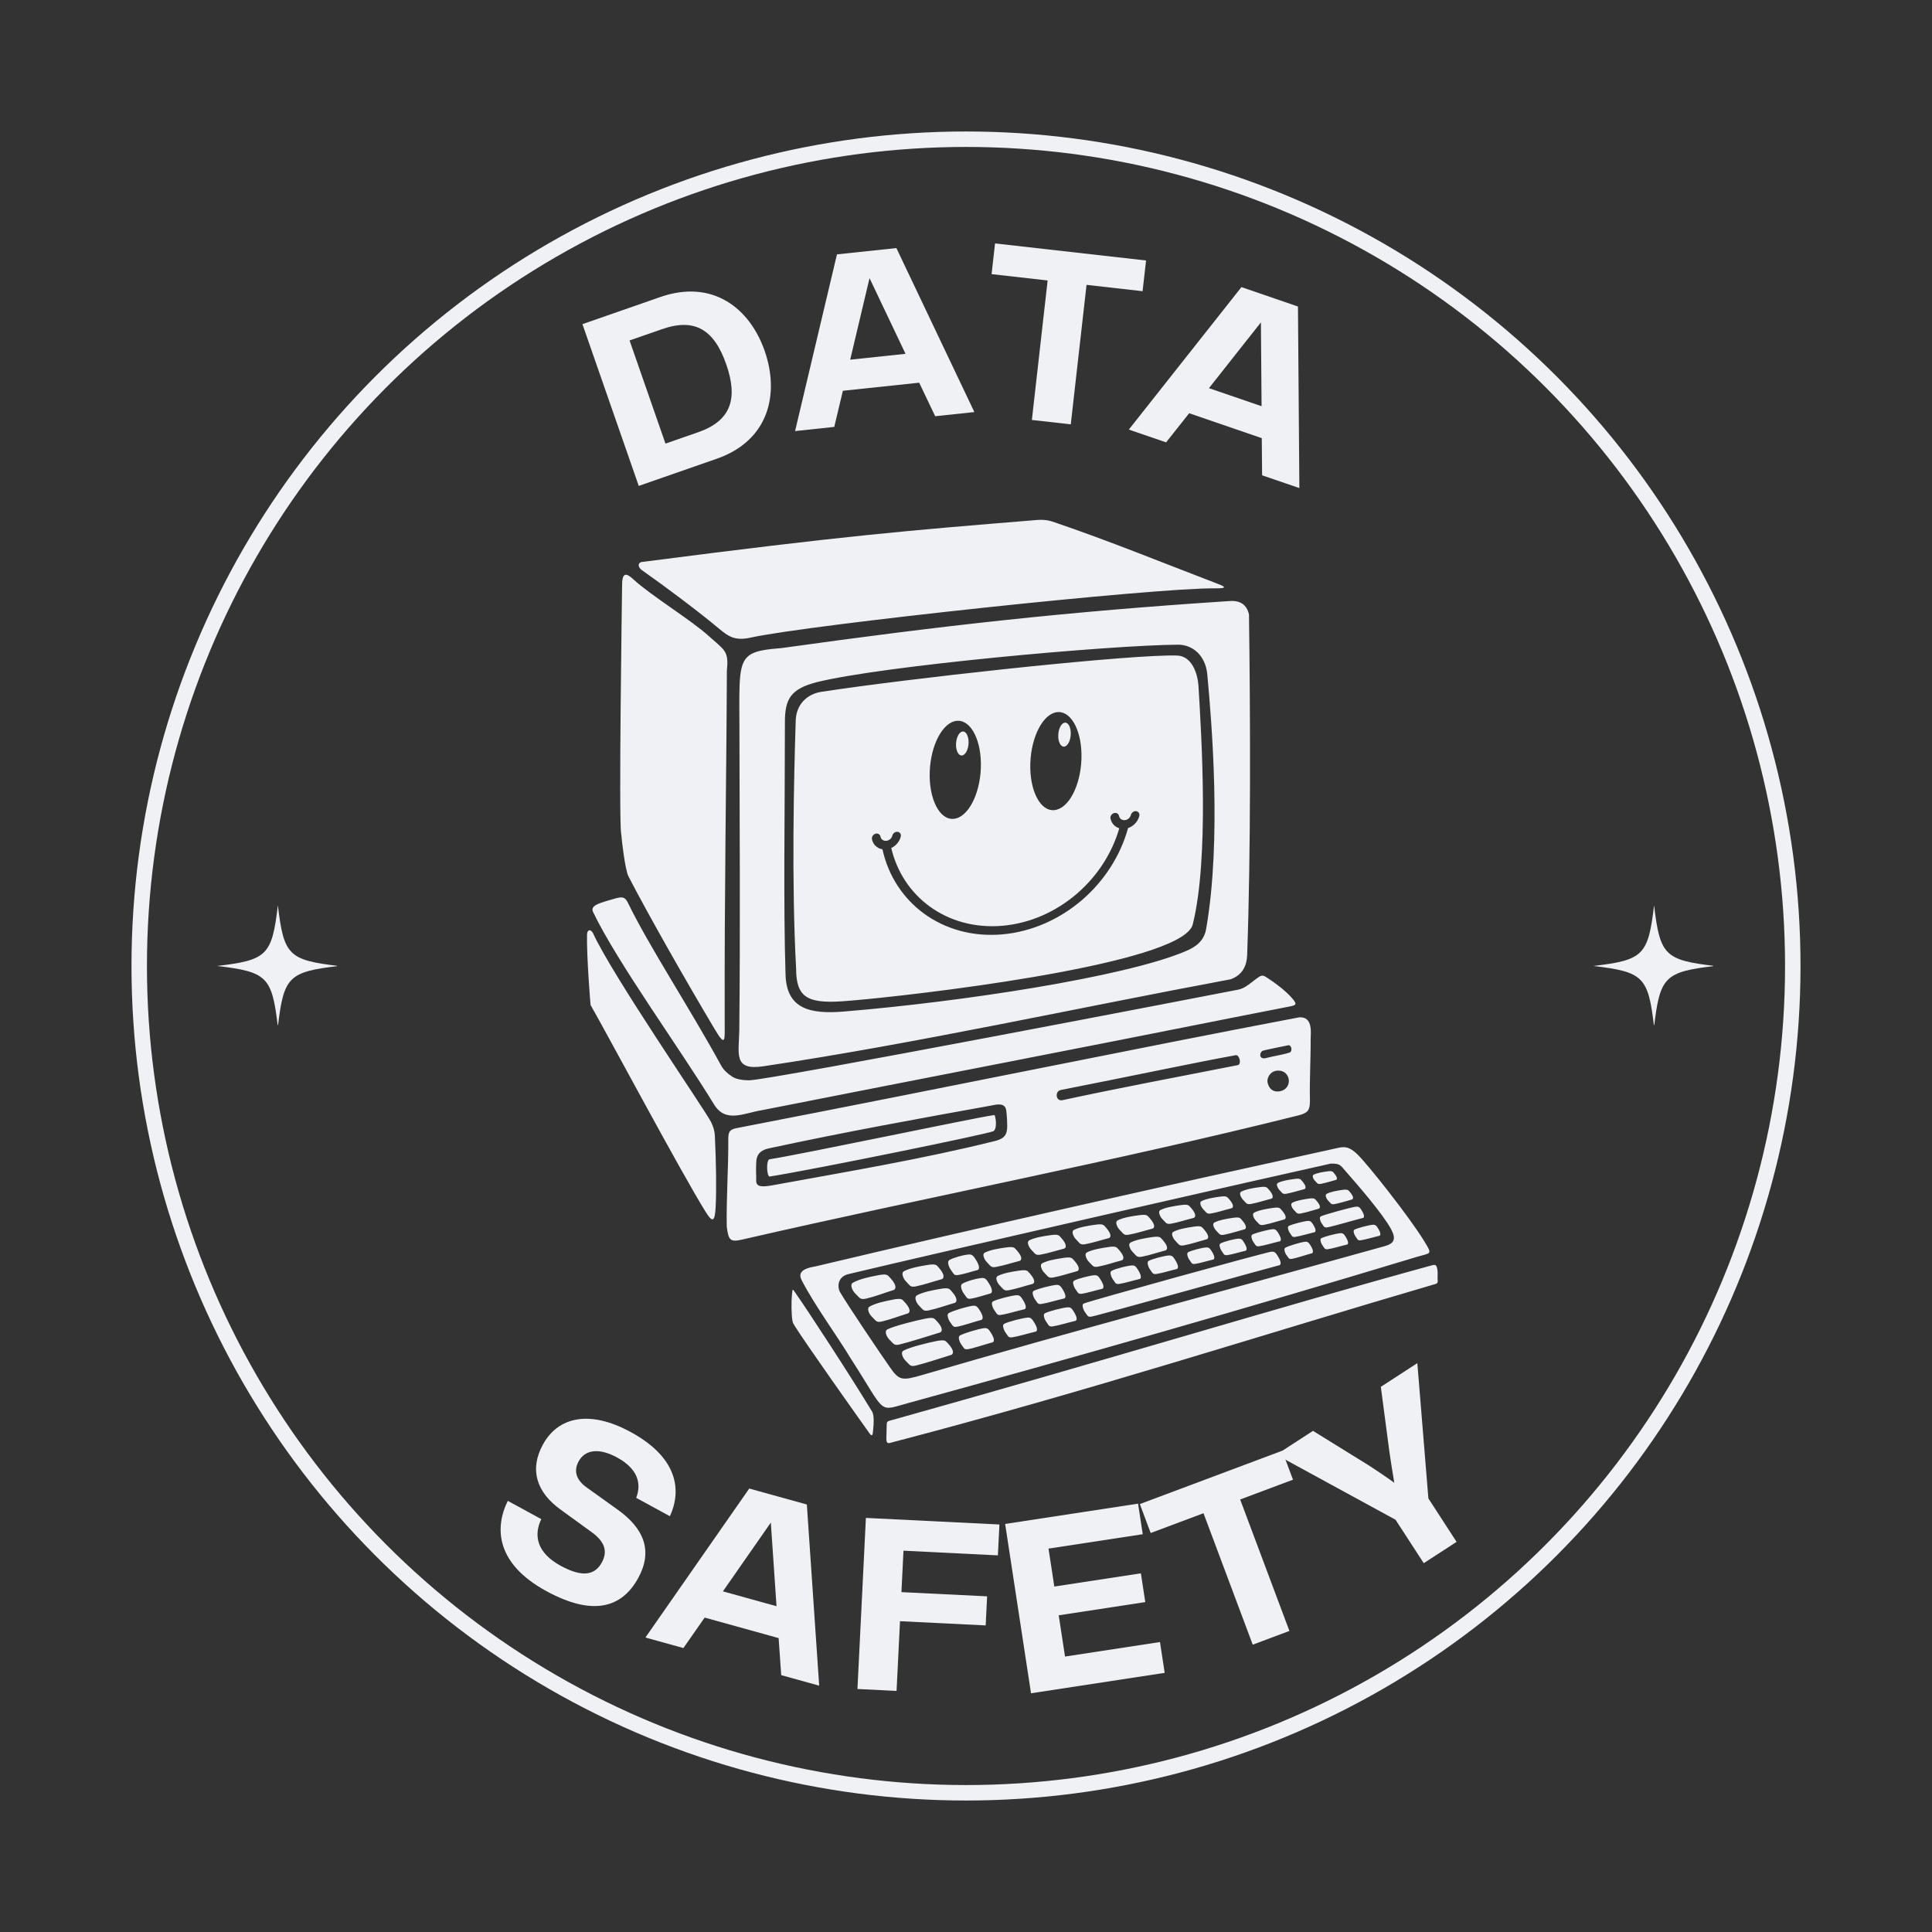 <?xml version="1.0" encoding="UTF-8" standalone="no"?>
<svg
   width="500"
   zoomAndPan="magnify"
   viewBox="0 0 375 375"
   height="500"
   preserveAspectRatio="xMidYMid meet"
   version="1.0"
   id="svg69"
   sodipodi:docname="logo.svg"
   inkscape:version="1.3.2 (1:1.3.2+202311252150+091e20ef0f)"
   xmlns:inkscape="http://www.inkscape.org/namespaces/inkscape"
   xmlns:sodipodi="http://sodipodi.sourceforge.net/DTD/sodipodi-0.dtd"
   xmlns="http://www.w3.org/2000/svg"
   xmlns:svg="http://www.w3.org/2000/svg">
  <rect x="0" y="0" width="375" height="375" fill="#333333" stroke="none"/>
  <sodipodi:namedview
     id="namedview69"
     pagecolor="#505050"
     bordercolor="#eeeeee"
     borderopacity="1"
     inkscape:showpageshadow="0"
     inkscape:pageopacity="0"
     inkscape:pagecheckerboard="0"
     inkscape:deskcolor="#d1d1d1"
     inkscape:zoom="1.4112257"
     inkscape:cx="286.63026"
     inkscape:cy="117.98254"
     inkscape:window-width="1898"
     inkscape:window-height="1016"
     inkscape:window-x="10"
     inkscape:window-y="52"
     inkscape:window-maximized="1"
     inkscape:current-layer="svg69" />
  <defs
     id="defs7">
    <g
       id="g1" />
    <clipPath
       id="ea1c2a93c5">
      <path
         d="M 26.676 26.676 L 348.324 26.676 L 348.324 348.324 L 26.676 348.324 Z M 26.676 26.676 "
         clip-rule="nonzero"
         id="path1" />
    </clipPath>
    <clipPath
       id="b1c03705d4">
      <path
         d="M 187.5 26.676 C 98.68 26.676 26.676 98.68 26.676 187.5 C 26.676 276.32 98.68 348.324 187.5 348.324 C 276.32 348.324 348.324 276.32 348.324 187.5 C 348.324 98.68 276.32 26.676 187.5 26.676 Z M 187.5 26.676 "
         clip-rule="nonzero"
         id="path2" />
    </clipPath>
    <clipPath
       id="fee722bd10">
      <path
         d="M 187.5 26.676 C 98.68 26.676 26.676 98.68 26.676 187.5 C 26.676 276.32 98.68 348.32 187.5 348.32 C 276.32 348.32 348.32 276.32 348.32 187.5 C 348.32 98.68 276.32 26.676 187.5 26.676 Z M 187.5 26.676 "
         clip-rule="nonzero"
         id="path4" />
    </clipPath>
    <clipPath
       clipPathUnits="userSpaceOnUse"
       id="clipPath70">
      <g
         id="g71">
        <path
           d="M 108,105.645 H 267.477 V 269 H 108 Z m 0,0"
           clip-rule="nonzero"
           id="path70" />
      </g>
    </clipPath>
    <clipPath
       clipPathUnits="userSpaceOnUse"
       id="clipPath79">
      <g
         id="g81">
        <g
           id="g80">
          <path
             d="M 26.676,26.676 H 348.32 V 348.32 H 26.676 Z m 0,0"
             clip-rule="nonzero"
             id="path79" />
        </g>
      </g>
    </clipPath>
    <clipPath
       clipPathUnits="userSpaceOnUse"
       id="clipPath82">
      <g
         id="g83">
        <path
           d="m 42.148,175.711 h 23.25 v 23.25 h -23.25 z m 0,0"
           clip-rule="nonzero"
           id="path82" />
      </g>
    </clipPath>
    <clipPath
       clipPathUnits="userSpaceOnUse"
       id="clipPath84">
      <g
         id="g85">
        <path
           d="m 309.273,175.711 h 23.25 v 23.25 h -23.25 z m 0,0"
           clip-rule="nonzero"
           id="path84" />
      </g>
    </clipPath>
    <clipPath
       id="6d37dfe10f">
      <path
         d="M 108,105.645 H 267.477 V 269 H 108 Z m 0,0"
         clip-rule="nonzero"
         id="path7" />
    </clipPath>
  </defs>
  <path
     fill="#000000"
     d="m 53.934,175.711 c -1.148,9.703 -2.082,10.637 -11.785,11.785 0.02,0 0.039,0.004 0.062,0.004 9.645,1.148 10.574,2.094 11.723,11.777 1.148,-9.703 2.078,-10.633 11.781,-11.781 -9.703,-1.148 -10.633,-2.082 -11.781,-11.785 z m 0,0"
     fill-opacity="1"
     fill-rule="nonzero"
     id="path11"
     style="fill:#eff1f5"
     clip-path="url(#clipPath82)"
     inkscape:label="leftStar" />
  <path
     fill="#000000"
     d="m 321.055,175.711 c -1.148,9.703 -2.078,10.637 -11.781,11.785 0.019,0 0.039,0.004 0.059,0.004 9.648,1.148 10.578,2.094 11.723,11.777 1.148,-9.703 2.082,-10.633 11.785,-11.781 -9.703,-1.148 -10.637,-2.082 -11.785,-11.785 z m 0,0"
     fill-opacity="1"
     fill-rule="nonzero"
     id="path12"
     style="fill:#eff1f5"
     clip-path="url(#clipPath84)"
     inkscape:label="rightStar" />
  <path
     id="path13"
     clip-path="url(#clipPath70)"
     d="m 197.136,105.908 c -1.049,-0.045 -2.255,-0.03 -3.757,0.037 -11.934,0.531 -64.078,6.016 -67.812,7.856 -1.648,0.812 -2.594,2.761 -2.629,5.011 -0.238,14.574 -0.023,27.684 0.028,41.59 0.008,1.004 0.062,1.856 0.152,2.622 0.246,2.102 0.426,3.555 0.754,6.012 0.105,0.789 0.015,1.479 -0.473,1.632 -2.586,0.82 -3.551,1.148 -5.109,1.84 -1.012,0.449 -1.469,1.036 -1.375,2.336 -0.039,2.086 0,4 0,4.699 0.008,0.914 -0.069,1.157 -0.706,1.598 -1.531,1.059 -3.34,2.343 -5.043,4.167 -2.824,3.027 -3.476,8.047 -1.988,11.836 2.398,6.152 10.808,7.688 13.753,16.641 2.434,7.363 2.114,17.743 8.336,22.071 6.625,4.594 11.68,5.219 20.578,6.223 0.648,0.082 0.253,1.383 0.488,3.141 0.199,1.59 12.063,18.566 14.899,22.23 0.945,1.211 2.039,1.773 4.488,1.09 33.312,-9.234 57.909,-16.407 94.597,-27.642 0.562,-0.176 0.923,-0.609 0.923,-1.109 -0.215,-2 -0.192,-3.804 -0.36,-5.14 -0.082,-0.699 -0.219,-1.278 -0.469,-1.668 -4.441,-5.809 -8.785,-11.391 -13.332,-17.074 -2.133,-2.16 -2.176,-2.297 -5.426,-2.039 -21.387,4.777 -64.504,14.079 -94.68,21.368 -0.367,0.098 -0.68,0.347 -0.68,0.964 -0.016,0.941 -0.035,1.665 -0.113,3.126 -0.023,0.48 0.098,0.546 -0.328,0.519 -9.004,-0.422 -15.516,-2.769 -19.973,-5.925 -5.398,-3.82 -5.179,-17.925 -8.569,-23.914 -3.543,-6.242 -9.773,-8.563 -12.434,-13.622 -1.523,-2.906 -0.481,-7.239 1.573,-9.59 0.516,-0.586 2.25,-2.23 3.192,-2.754 0.633,-0.355 1.493,-0.039 1.493,0.579 0.031,2.129 0.265,4.882 0.448,6.593 0.129,0.656 0.466,1.453 0.876,2.215 6.273,11.773 13.719,25.676 20.695,36.825 1.117,1.773 2.394,3.316 3.921,3.539 0.633,0.098 1.98,0.016 3.469,-0.328 16.437,-3.805 68.359,-15.235 97.285,-22.293 0.941,-0.258 1.438,-1.261 1.535,-2.546 0.246,-3.285 0.297,-11.446 0.192,-14.383 -0.055,-1.512 -0.386,-2.786 -0.898,-3.543 -0.578,-0.852 -7.013,-5.531 -8.634,-6.961 -0.996,-0.867 -1.062,-1.012 -1.085,-1.863 l 0.082,-56.956 c -0.363,-5.531 -2.363,-6.336 -6.98,-8.262 l -21.926,-8.481 c -4.096,-1.453 -5.832,-2.128 -8.978,-2.263 z m -0.119,2.142 c 0.604,-0.004 1.296,0.066 2.014,0.306 9.613,3.246 19.171,7.171 27.898,10.496 1.465,0.555 2.493,0.973 0.044,0.949 -10.266,-0.137 -69.43,6.215 -79.645,8.438 -2.746,0.605 -3.804,-0.125 -5.597,-1.629 -3.332,-2.785 -9.043,-7.082 -13.106,-9.933 -0.602,-0.426 -0.813,-1.164 -0.098,-1.383 35.023,-4.543 45.513,-5.387 67.919,-7.219 0.179,-0.014 0.37,-0.024 0.571,-0.025 z m -71.193,9.425 c 0.3,-0.033 0.738,0.217 1.371,0.807 2.898,2.691 9.887,6.957 12.914,9.71 2.676,2.426 3.453,2.497 3.089,5.864 -0.07,18.348 -0.434,37.574 -0.375,60.504 0.008,2.859 0.191,4.237 -1.688,1.081 -5.059,-8.496 -11.438,-19.707 -14.824,-26.269 -0.547,-1.059 -1.14,-6.039 -1.238,-7.332 -0.441,-1.934 0.152,-42.04 0.152,-42.122 -0.015,-1.35 0.099,-2.189 0.598,-2.244 z m 104.002,4.485 c 1.399,0.008 2.517,0.618 2.903,2.313 0.238,17.242 0.336,40.724 -0.312,58.45 -0.066,1.797 -0.805,3.378 -2.829,4.116 -26.094,4.859 -54.137,11.051 -80.156,14.922 -5.125,0.766 -4.19,-2.054 -4.104,-6.183 0.176,-17.508 0.059,-34.66 0.023,-51.727 -0.016,-4.281 -0.078,-7.18 0.152,-9.164 0.453,-3.75 1.992,-4.239 7.102,-4.649 27.691,-3.871 48.883,-6.238 76.605,-8.046 0.21,-0.022 0.415,-0.033 0.615,-0.032 z m -9.249,7.501 c -11.691,0.078 -50.731,3.605 -62.086,6.457 -4.328,1.156 -5.339,2.82 -5.339,6.809 0,15.105 -0.281,31.25 0.11,43.367 0.195,5.84 4.194,6.754 10.022,6.274 19.699,-1.621 47.97,-5.856 58.556,-10.329 1.727,-0.73 3.172,-1.696 3.551,-3.848 2.664,-15.305 0.953,-35.429 0.183,-43.742 -0.344,-3.164 -2.504,-4.988 -4.997,-4.988 z m -1.926,1.862 c 0.697,-0.016 1.29,-0.015 1.767,0.001 2.531,0.09 3.507,3.089 3.652,5.187 0.531,8.953 1.833,29.539 -0.976,40.91 -0.18,0.723 -0.853,1.43 -1.931,2.121 -9.613,6.141 -51.254,10.632 -58.336,11.082 -5.879,0.367 -7.758,-0.753 -7.758,-5.663 -0.805,-14.711 -0.371,-33.086 -0.07,-42.274 0,-2.922 1.918,-4.761 4.399,-5.14 14.894,-2.281 48.794,-5.989 59.253,-6.224 z m -18.535,9.691 c -0.075,-8.8e-4 -0.15,0.002 -0.226,0.009 -2.418,0.211 -4.504,4.145 -4.657,8.789 -0.145,4.641 1.691,8.239 4.109,8.02 2.426,-0.207 4.509,-4.133 4.661,-8.777 0.148,-4.496 -1.575,-8.013 -3.888,-8.041 z m -17.25,1.496 c -0.075,-7.6e-4 -0.15,0.002 -0.226,0.009 -2.418,0.207 -4.504,4.146 -4.657,8.786 -0.145,4.641 1.691,8.238 4.109,8.023 2.426,-0.211 4.509,-4.137 4.661,-8.777 0.148,-4.499 -1.575,-8.017 -3.888,-8.041 z m 18.356,0.319 c 0.566,0.003 0.987,0.867 0.949,1.972 -0.031,1.133 -0.547,2.094 -1.141,2.145 -0.586,0.055 -1.042,-0.829 -1.003,-1.961 0.039,-1.141 0.547,-2.105 1.141,-2.152 0.019,-0.002 0.036,-0.003 0.054,-0.003 z m -17.531,1.519 c 0.566,-4.1e-4 0.987,0.862 0.957,1.967 -0.039,1.133 -0.546,2.098 -1.14,2.145 -0.594,0.059 -1.043,-0.828 -1.012,-1.957 0.039,-1.141 0.547,-2.105 1.141,-2.152 0.019,-0.002 0.036,-0.003 0.054,-0.003 z m 29.544,13.66 c -0.342,0.025 -0.659,0.286 -0.751,0.645 -0.059,0.242 -0.203,0.457 -0.387,0.617 -0.176,0.156 -0.41,0.258 -0.656,0.281 -0.25,0.027 -0.476,-0.047 -0.652,-0.168 -0.176,-0.137 -0.297,-0.319 -0.344,-0.554 -0.074,-0.391 -0.461,-0.61 -0.86,-0.489 -0.402,0.121 -0.675,0.54 -0.605,0.923 0.113,0.562 0.418,1.038 0.844,1.351 0.203,0.145 0.426,0.258 0.668,0.328 -1.246,4.336 -3.832,8.259 -7.254,11.212 -3.547,3.059 -7.996,5.093 -12.785,5.511 -4.785,0.406 -9.122,-0.859 -12.497,-3.328 -3.25,-2.375 -5.597,-5.859 -6.565,-10.003 0.246,-0.121 0.488,-0.274 0.687,-0.45 0.461,-0.395 0.797,-0.925 0.942,-1.503 0.098,-0.402 -0.145,-0.778 -0.539,-0.829 -0.402,-0.047 -0.801,0.234 -0.907,0.645 -0.055,0.242 -0.192,0.458 -0.379,0.618 -0.184,0.152 -0.417,0.258 -0.664,0.281 -0.25,0.023 -0.477,-0.047 -0.645,-0.168 -0.176,-0.129 -0.305,-0.321 -0.344,-0.555 -0.074,-0.395 -0.465,-0.609 -0.867,-0.488 -0.402,0.117 -0.667,0.535 -0.593,0.921 0.102,0.562 0.406,1.035 0.844,1.348 0.27,0.203 0.594,0.341 0.954,0.396 1.004,4.578 3.558,8.417 7.116,11.019 3.621,2.648 8.278,4.016 13.411,3.574 5.133,-0.449 9.911,-2.637 13.727,-5.918 3.75,-3.238 6.558,-7.55 7.866,-12.319 0.363,-0.121 0.7,-0.312 0.989,-0.562 0.461,-0.395 0.797,-0.926 0.942,-1.504 0.098,-0.406 -0.145,-0.778 -0.548,-0.825 -0.049,-0.006 -0.098,-0.007 -0.146,-0.003 z m -88.094,14.795 c 0.512,0.023 0.798,0.31 1.132,0.998 3.645,7.5 10.535,17.929 15.957,27.851 0.418,0.762 1.09,1.348 1.828,1.844 0.668,0.461 1.695,0.652 2.918,0.668 3.293,0.047 80.934,-14.961 83.946,-15.555 0.562,-0.113 1.078,-0.395 1.542,-0.715 0.746,-0.516 1.238,-0.957 1.941,-1.437 0.684,-0.465 0.958,-0.188 1.633,0.246 1.285,0.82 3.074,2.196 4.055,3.344 0.875,1.012 0.828,1.211 -0.25,1.43 -2.867,0.578 -5.409,1.05 -8.03,1.573 -27.23,5.438 -54.047,10.599 -82.605,16.239 -3.133,0.496 -6.216,2.281 -8.224,-1.012 -5.824,-9.543 -16.573,-24.312 -20.733,-32.984 -0.508,-1.043 1.019,-1.485 2.398,-1.903 1.242,-0.369 1.981,-0.61 2.493,-0.587 z m -5.42,5.64 c 0.164,0.033 0.347,0.186 0.52,0.486 3.234,7.141 19.329,30.504 20.247,32.391 0.383,0.801 0.616,1.56 0.647,2.306 0.234,4.98 0.29,9.292 0.138,12.261 -0.129,2.637 -0.562,2.691 -1.711,0.844 -4.199,-6.738 -16.954,-30.636 -19.731,-35.464 -0.035,-0.047 -0.698,-8.465 -0.612,-12.086 0.012,-0.508 0.229,-0.791 0.502,-0.737 z m 121.626,14.921 c 2.441,-0.16 1.949,2.801 1.957,3.832 0.027,3.316 -0.207,6.855 -0.117,10.477 -0.027,1.559 -0.25,2.05 -1.906,2.492 -31.512,7.879 -63.708,14.02 -95.43,21.305 -2.121,0.492 -2.372,0.098 -2.676,-2.238 -0.078,-4.98 0.29,-9.871 0.267,-14.761 -0.008,-1.164 0.023,-1.833 1.348,-2.09 37.66,-7.293 69.043,-13.789 96.558,-19.015 z m -1.802,4.79 c -0.036,-0.001 -0.073,0.002 -0.113,0.01 -0.695,0.145 -3.516,0.707 -4.277,0.91 -0.637,0.168 -0.843,1.653 0.571,1.258 1.211,-0.336 2.602,-0.489 3.973,-0.93 0.491,-0.157 0.38,-1.227 -0.154,-1.248 z m -8.984,1.701 c -0.039,-0.005 -0.079,-0.004 -0.12,0.004 -7.687,1.406 -14.969,3.004 -29.981,5.969 -1.035,0.191 -0.906,1.958 0.258,1.75 9.574,-2.066 18.914,-3.825 30.089,-6.016 0.656,-0.128 0.337,-1.633 -0.246,-1.708 z m 7.219,2.643 c -0.152,-5e-4 -0.312,0.013 -0.48,0.045 -0.867,0.168 -1.617,1.173 -1.343,2.153 0.234,0.852 0.843,1.573 2.105,1.339 1.074,-0.199 1.59,-1.109 1.5,-1.934 -0.082,-0.844 -0.72,-1.601 -1.781,-1.604 z m -47.81,5.81 c -0.5,-0.028 -1.064,0.109 -1.482,0.193 -12.16,2.195 -24.728,4.458 -38.118,7.34 -1.164,0.258 -2.054,0.812 -2.136,2.323 -0.078,1.523 0.011,2.169 -0.009,3.196 -0.016,1.098 0.95,1.148 2.927,0.785 12.512,-2.289 25.715,-4.496 38.016,-7.57 1.117,-0.281 1.914,-0.715 2.051,-1.84 0.145,-0.547 -0.024,-3.148 -0.161,-3.633 -0.154,-0.574 -0.587,-0.768 -1.087,-0.795 z m -0.984,1.827 c 0.146,-0.018 0.149,0.022 0.217,0.289 0.145,0.527 0.206,1.403 0.031,1.973 -0.066,0.219 -0.167,0.386 -0.312,0.483 -0.66,0.426 -30.478,6.528 -38.399,7.79 -0.496,-0.039 -0.625,-2.867 0,-2.965 5.359,-0.816 34.766,-7.036 38.262,-7.54 0.088,-0.013 0.153,-0.025 0.202,-0.031 z m 59.924,5.496 c 0.767,-0.008 1.472,0.305 2.492,1.304 1.734,1.703 8.761,10.552 11.363,14.786 1.492,2.434 1.203,1.983 -1.324,2.745 -29.789,9.012 -58.281,17.113 -86.93,24.984 -5.539,1.484 -3.781,2.185 -9.98,-7.444 -2.676,-4.402 -6.231,-9.18 -8.489,-13.523 -0.5,-0.965 -0.441,-1.962 2.273,-2.388 27.375,-6.512 60.594,-13.964 89.793,-20.363 0.283,-0.061 0.546,-0.098 0.801,-0.101 z m 15.526,20.19 c 0.266,-0.022 0.434,0.084 0.536,0.47 0.211,0.801 0.043,1.726 0.129,2.304 0.016,0.152 -0.039,0.41 -0.41,0.504 -29.125,8.516 -59.774,18.457 -93.504,27.242 -0.426,0.113 -0.648,-0.007 -0.64,-0.769 0,-0.691 0.054,-1.511 0.061,-2.316 0.008,-0.352 0.008,-0.578 0.457,-0.703 35.957,-10.031 66.625,-19.43 93.07,-26.672 0.111,-0.03 0.212,-0.052 0.3,-0.06 z m -109.906,4.261 c 0.085,0.011 0.227,0.264 0.516,0.674 2.016,2.875 9.172,13.812 13.09,20.276 0.191,0.395 0.227,0.941 0.234,1.348 0.016,0.707 -0.05,1.375 -0.12,2.074 -0.066,0.594 -0.169,0.844 -0.618,0.215 -2.219,-3.105 -10.828,-15.258 -12.746,-18.309 -0.242,-0.395 -0.387,-0.577 -0.457,-1.034 -0.164,-0.988 -0.195,-3.191 -0.066,-4.465 0.057,-0.559 0.083,-0.79 0.167,-0.779 z"
     style="fill:#eff1f5"
     transform="matrix(1.14,0,0,1.14,471.384,-136.887)"
     inkscape:label="computer" />
  <g
     id="g87"
     inkscape:label="topWord">
    <path
       d="m 128.16,57.655 -15.109,5.262 10.93,31.398 15.109,-5.262 c 10.199,-3.547 12.23,-12.621 9.336,-20.93 -2.875,-8.262 -10.066,-14.016 -20.266,-10.469 z m 7.336,26.246 -6.328,2.203 -6.969,-20.02 6.328,-2.203 c 6.371,-2.219 10.105,0.133 12.438,6.84 2.316,6.656 0.953,10.945 -5.469,13.18 z m 0,0"
       id="path37"
       style="fill:#eff1f5;fill-opacity:1" />
    <path
       d="m 181.52,80.788 7.605,-0.805 -15.137,-31.832 -11.535,1.223 -8.129,34.297 7.605,-0.809 1.672,-7.012 14.812,-1.57 z m -16.496,-10.973 3.75,-15.832 6.988,14.695 z m 0,0"
       id="path39"
       style="fill:#eff1f5;fill-opacity:1" />
    <path
       d="m 222.45,50.56 -29.312,-3.312 -0.672,5.961 10.879,1.23 -3.059,27.074 7.551,0.852 3.059,-27.074 10.879,1.23 z m 0,0"
       id="path42"
       style="fill:#eff1f5;fill-opacity:1" />
    <path
       d="m 244.972,92.256 7.234,2.48 -0.273,-35.242 -10.973,-3.766 -21.855,27.652 7.234,2.48 4.477,-5.652 14.094,4.836 z m -10.316,-16.914 10.086,-12.766 0.129,16.27 z m 0,0"
       id="path45"
       style="fill:#eff1f5;fill-opacity:1" />
  </g>
  <g
     id="g86"
     inkscape:label="bottomWord">
    <path
       d="m 98.561,291.313 c -2.676,5.43 -2.137,12.273 7.477,17.516 9.129,4.98 14.719,3.188 17.855,-2.562 2.773,-5.09 1.324,-9.527 -4.242,-13.418 l -5.695,-4.074 c -2.27,-1.578 -2.586,-3.402 -1.652,-5.113 1.246,-2.281 3.922,-2.703 7.477,-0.762 3.863,2.105 4.836,4.914 3.703,7.828 l 6.539,3.566 c 2.477,-5.371 1.176,-11.547 -7.559,-16.312 -8.211,-4.477 -14.219,-2.855 -17.09,2.41 -2.633,4.828 -1.293,9.262 3.551,12.703 l 5.996,4.352 c 2.398,1.762 3.094,3.621 1.898,5.816 -1.27,2.328 -3.559,3.074 -7.988,0.656 -4.609,-2.516 -5.297,-5.852 -3.773,-9.062 z m 0,0"
       id="path51"
       style="fill:#eff1f5;fill-opacity:1" />
    <path
       d="m 151.632,325.143 7.371,2.043 -2.395,-35.164 -11.18,-3.098 -20.152,28.918 7.371,2.043 4.129,-5.914 14.355,3.98 z m -11.316,-16.262 9.301,-13.348 1.105,16.234 z m 0,0"
       id="path54"
       style="fill:#eff1f5;fill-opacity:1" />
    <path
       d="m 193.69,301.895 0.297,-5.992 -25.918,-1.277 -1.637,33.207 7.59,0.371 0.668,-13.531 16.629,0.82 0.277,-5.645 -16.629,-0.816 0.398,-8.043 z m 0,0"
       id="path57"
       style="fill:#eff1f5;fill-opacity:1" />
    <path
       d="m 206.72,321.537 -1.223,-8.004 16.801,-2.57 -0.852,-5.582 -16.805,2.566 -1.125,-7.363 18.289,-2.793 -0.906,-5.934 -25.801,3.941 5.023,32.867 25.945,-3.965 -0.914,-5.98 z m 0,0"
       id="path60"
       style="fill:#eff1f5;fill-opacity:1" />
    <path
       d="m 248.864,281.591 -27.621,10.348 2.105,5.617 10.25,-3.84 9.559,25.516 7.117,-2.668 -9.559,-25.516 10.254,-3.84 z m 0,0"
       id="path63"
       style="fill:#eff1f5;fill-opacity:1" />
    <path
       d="m 268.019,269.182 1.672,12.68 c 0.297,2.016 0.605,3.961 0.941,5.949 -1.594,-1.172 -3.246,-2.246 -4.926,-3.363 l -10.855,-6.719 -7.129,4.625 23.152,12.629 5.473,8.43 6.375,-4.137 -5.473,-8.43 -2.145,-26.262 z m 0,0"
       id="path66"
       style="fill:#eff1f5;fill-opacity:1" />
  </g>
  <circle
     style="fill:none;stroke:#eff1f5;stroke-width:3;stroke-linecap:round;stroke-linejoin:round;stroke-dasharray:none;paint-order:normal"
     id="path87"
     cx="187.5"
     cy="187.5"
     r="160.478" />
  <path
     id="path14"
     d="m 202,100.896 c -0.228,0.001 -0.444,0.013 -0.647,0.028 -25.361,2.074 -37.232,3.029 -76.874,8.171 -0.809,0.248 -0.571,1.083 0.109,1.565 4.598,3.228 11.063,8.091 14.834,11.243 2.029,1.702 3.227,2.529 6.335,1.844 11.562,-2.516 78.529,-9.705 90.148,-9.55 2.772,0.026 1.61,-0.447 -0.048,-1.074 -9.877,-3.763 -20.698,-8.206 -31.579,-11.88 -0.812,-0.272 -1.597,-0.351 -2.28,-0.347 z m -80.58,10.668 c -0.565,0.062 -0.695,1.012 -0.678,2.54 0,0.093 -0.672,45.488 -0.172,47.676 0.111,1.463 0.784,7.1 1.403,8.298 3.833,7.428 11.053,20.118 16.779,29.735 2.127,3.572 1.919,2.011 1.91,-1.225 -0.066,-25.954 0.345,-47.716 0.424,-68.483 0.411,-3.811 -0.47,-3.891 -3.498,-6.637 -3.427,-3.117 -11.336,-7.945 -14.617,-10.991 -0.716,-0.668 -1.211,-0.951 -1.55,-0.914 z m 117.716,5.077 c -0.226,-0.001 -0.459,0.011 -0.696,0.036 -31.379,2.047 -55.365,4.728 -86.708,9.109 -5.783,0.464 -7.525,1.016 -8.038,5.261 -0.261,2.246 -0.19,5.527 -0.172,10.373 0.04,19.317 0.172,38.731 -0.026,58.548 -0.097,4.673 -1.153,7.865 4.647,6.999 29.451,-4.382 61.192,-11.388 90.727,-16.889 2.29,-0.836 3.125,-2.627 3.2,-4.661 0.734,-20.064 0.625,-46.641 0.355,-66.157 -0.437,-1.919 -1.704,-2.61 -3.288,-2.62 z m -10.467,8.491 c 2.821,0 5.265,2.064 5.654,5.646 0.871,9.409 2.808,32.189 -0.207,49.512 -0.429,2.436 -2.065,3.527 -4.019,4.354 -11.982,5.062 -43.979,9.856 -66.276,11.691 -6.597,0.544 -11.125,-0.491 -11.346,-7.101 -0.442,-13.715 -0.124,-31.988 -0.124,-49.086 0,-4.514 1.146,-6.398 6.045,-7.707 12.853,-3.228 57.04,-7.22 70.274,-7.309 z m -2.182,2.107 c -11.838,0.267 -50.209,4.463 -67.067,7.045 -2.808,0.429 -4.977,2.511 -4.977,5.818 -0.34,10.399 -0.831,31.198 0.08,47.849 0,5.558 2.127,6.827 8.781,6.412 8.016,-0.508 55.148,-5.594 66.029,-12.545 1.22,-0.783 1.98,-1.583 2.184,-2.401 3.179,-12.871 1.707,-36.171 1.106,-46.305 -0.164,-2.374 -1.27,-5.769 -4.135,-5.871 -0.539,-0.019 -1.21,-0.019 -2,-0.001 z m -20.979,10.971 c 2.618,0.031 4.567,4.011 4.4,9.099 -0.172,5.257 -2.528,9.701 -5.274,9.935 -2.737,0.248 -4.816,-3.825 -4.652,-9.078 0.172,-5.257 2.534,-9.709 5.271,-9.948 0.086,-0.007 0.171,-0.009 0.255,-0.008 z m -19.525,1.693 c 2.618,0.027 4.567,4.006 4.4,9.099 -0.172,5.253 -2.528,9.696 -5.274,9.935 -2.737,0.243 -4.816,-3.828 -4.652,-9.081 0.172,-5.253 2.534,-9.709 5.271,-9.943 0.086,-0.008 0.171,-0.011 0.255,-0.01 z m 20.778,0.36 c -0.021,-1.1e-4 -0.042,0.001 -0.063,0.003 -0.672,0.053 -1.247,1.145 -1.292,2.436 -0.044,1.282 0.474,2.282 1.137,2.22 0.672,-0.058 1.255,-1.145 1.29,-2.427 0.043,-1.251 -0.432,-2.228 -1.073,-2.232 z m -19.843,1.719 c -0.021,2e-5 -0.042,0.001 -0.063,0.003 -0.672,0.053 -1.247,1.146 -1.292,2.437 -0.035,1.278 0.474,2.281 1.146,2.215 0.672,-0.053 1.247,-1.145 1.292,-2.427 0.034,-1.251 -0.442,-2.229 -1.083,-2.228 z m 33.439,15.461 c 0.055,-0.005 0.112,-0.002 0.167,0.005 0.455,0.053 0.729,0.472 0.618,0.932 -0.164,0.654 -0.544,1.256 -1.066,1.703 -0.327,0.283 -0.706,0.5 -1.118,0.637 -1.481,5.398 -4.661,10.28 -8.905,13.946 -4.32,3.714 -9.728,6.19 -15.537,6.698 -5.81,0.5 -11.079,-1.048 -15.178,-4.046 -4.028,-2.945 -6.92,-7.291 -8.056,-12.473 -0.407,-0.062 -0.774,-0.216 -1.079,-0.446 -0.495,-0.354 -0.84,-0.889 -0.955,-1.525 -0.084,-0.438 0.218,-0.912 0.673,-1.045 0.455,-0.137 0.898,0.107 0.982,0.554 0.044,0.265 0.189,0.481 0.388,0.627 0.19,0.137 0.447,0.217 0.73,0.191 0.279,-0.026 0.545,-0.146 0.753,-0.318 0.212,-0.181 0.366,-0.424 0.428,-0.698 0.119,-0.464 0.571,-0.783 1.026,-0.73 0.447,0.058 0.721,0.481 0.61,0.937 -0.164,0.654 -0.544,1.256 -1.066,1.703 -0.225,0.199 -0.499,0.37 -0.778,0.507 1.097,4.691 3.754,8.636 7.433,11.324 3.82,2.794 8.727,4.227 14.143,3.767 5.421,-0.473 10.457,-2.777 14.471,-6.239 3.873,-3.343 6.8,-7.781 8.211,-12.689 -0.274,-0.08 -0.526,-0.208 -0.756,-0.371 -0.482,-0.354 -0.827,-0.894 -0.955,-1.53 -0.08,-0.433 0.231,-0.906 0.686,-1.043 0.451,-0.137 0.888,0.11 0.972,0.552 0.053,0.265 0.191,0.474 0.39,0.628 0.199,0.137 0.455,0.22 0.738,0.189 0.279,-0.026 0.544,-0.141 0.743,-0.318 0.208,-0.181 0.371,-0.424 0.438,-0.698 0.104,-0.406 0.463,-0.701 0.851,-0.73 z m -99.71,16.746 c -0.58,-0.026 -1.418,0.247 -2.824,0.665 -1.561,0.473 -3.289,0.973 -2.714,2.154 4.709,9.815 16.877,26.532 23.469,37.334 2.273,3.727 5.761,1.707 9.306,1.146 32.325,-6.384 62.678,-12.225 93.499,-18.379 2.967,-0.592 5.846,-1.128 9.091,-1.782 1.22,-0.248 1.272,-0.473 0.282,-1.618 -1.11,-1.3 -3.135,-2.857 -4.589,-3.785 -0.765,-0.491 -1.073,-0.805 -1.847,-0.279 -0.796,0.544 -1.354,1.045 -2.199,1.628 -0.526,0.363 -1.109,0.681 -1.746,0.809 -3.409,0.672 -91.289,17.658 -95.016,17.605 -1.384,-0.018 -2.547,-0.234 -3.303,-0.756 -0.836,-0.562 -1.596,-1.224 -2.069,-2.086 -6.137,-11.23 -13.936,-23.037 -18.061,-31.526 -0.378,-0.778 -0.7,-1.103 -1.28,-1.129 z m -6.136,6.383 c -0.309,-0.061 -0.555,0.259 -0.569,0.834 -0.097,4.099 0.655,13.627 0.695,13.68 3.144,5.465 17.579,32.515 22.332,40.142 1.3,2.091 1.791,2.029 1.937,-0.955 0.172,-3.36 0.111,-8.242 -0.154,-13.879 -0.035,-0.844 -0.301,-1.702 -0.735,-2.608 -1.039,-2.136 -19.255,-28.58 -22.916,-36.662 -0.196,-0.34 -0.405,-0.515 -0.59,-0.552 z m 137.666,16.889 c -31.144,5.916 -66.665,13.268 -109.292,21.523 -1.499,0.292 -1.534,1.048 -1.525,2.366 0.026,5.536 -0.389,11.071 -0.3,16.708 0.345,2.644 0.627,3.091 3.028,2.533 35.906,-8.246 72.348,-15.196 108.015,-24.114 1.875,-0.5 2.126,-1.056 2.157,-2.82 -0.102,-4.099 0.164,-8.104 0.133,-11.858 -0.009,-1.167 0.548,-4.519 -2.215,-4.337 z m -2.039,5.422 c 0.604,0.023 0.73,1.236 0.174,1.414 -1.552,0.5 -3.126,0.671 -4.497,1.051 -1.601,0.447 -1.366,-1.232 -0.645,-1.423 0.862,-0.23 4.054,-0.868 4.841,-1.031 0.044,-0.01 0.086,-0.013 0.126,-0.012 z m -10.169,1.925 c 0.66,0.085 1.022,1.788 0.28,1.933 -12.65,2.48 -23.222,4.471 -34.059,6.809 -1.318,0.234 -1.463,-1.765 -0.292,-1.981 16.991,-3.356 25.233,-5.163 33.935,-6.755 0.046,-0.01 0.092,-0.012 0.136,-0.007 z m 8.171,2.991 c 1.201,0.003 1.925,0.862 2.018,1.817 0.102,0.933 -0.482,1.963 -1.698,2.189 -1.428,0.265 -2.119,-0.553 -2.384,-1.517 -0.309,-1.11 0.541,-2.246 1.522,-2.436 0.191,-0.036 0.371,-0.054 0.542,-0.053 z m -54.115,6.577 c 0.565,0.032 1.057,0.249 1.232,0.899 0.155,0.548 0.344,3.493 0.181,4.112 -0.155,1.273 -1.057,1.764 -2.321,2.082 -13.923,3.48 -28.867,5.978 -43.029,8.569 -2.237,0.411 -3.33,0.354 -3.313,-0.889 0.022,-1.163 -0.078,-1.892 0.01,-3.616 0.093,-1.711 1.101,-2.339 2.419,-2.631 15.156,-3.263 29.38,-5.824 43.143,-8.308 0.473,-0.095 1.113,-0.249 1.678,-0.217 z m -1.114,2.066 c -0.055,0.007 -0.128,0.021 -0.227,0.035 -3.957,0.57 -37.241,7.61 -43.308,8.534 -0.707,0.111 -0.562,3.312 0,3.356 8.967,-1.428 42.715,-8.334 43.462,-8.816 0.164,-0.111 0.278,-0.301 0.353,-0.549 0.199,-0.646 0.129,-1.636 -0.035,-2.233 -0.076,-0.302 -0.08,-0.347 -0.245,-0.327 z m 67.826,6.221 c -0.289,0.003 -0.586,0.046 -0.907,0.114 -33.05,7.242 -70.648,15.679 -101.633,23.05 -3.073,0.482 -3.139,1.609 -2.573,2.701 2.556,4.917 6.578,10.324 9.607,15.307 7.017,10.899 5.028,10.108 11.298,8.428 32.426,-8.909 64.676,-18.079 98.394,-28.279 2.861,-0.862 3.188,-0.354 1.499,-3.109 -2.945,-4.793 -10.9,-14.807 -12.863,-16.734 -1.154,-1.131 -1.952,-1.486 -2.82,-1.477 z m -2.454,3.197 c 1.848,-0.031 1.856,0.279 2.966,1.544 2.37,2.684 7.207,8.289 8.759,11.172 1.057,1.963 0.539,2.799 -1.172,3.281 -32.077,8.944 -60.02,16.324 -89.772,25.008 -3.944,1.145 -4.519,1.145 -6.354,-1.512 -2.007,-2.878 -8.007,-11.744 -9.718,-14.654 -0.491,-1.026 -0.372,-2.908 1.693,-3.399 17.106,-4.099 83.565,-19.242 93.597,-21.44 z m -0.025,1.456 c -0.197,-0.009 -0.424,0.018 -0.657,0.051 -0.871,0.119 -1.927,0.292 -2.616,0.637 -0.172,0.08 -0.218,0.262 -0.156,0.501 0.155,0.508 0.402,0.662 0.809,1.117 0.225,0.252 0.554,0.191 0.766,0.156 0.99,-0.195 1.689,-0.438 2.878,-0.748 0.177,-0.044 0.221,-0.199 0.212,-0.345 -0.026,-0.402 -0.541,-0.964 -0.766,-1.199 -0.108,-0.115 -0.274,-0.161 -0.471,-0.171 z m -6.317,1.471 c -0.233,-0.009 -0.501,0.025 -0.773,0.063 -1.039,0.137 -2.294,0.335 -3.112,0.746 -0.199,0.106 -0.261,0.306 -0.172,0.589 0.181,0.601 0.465,0.791 0.947,1.326 0.283,0.301 0.663,0.229 0.91,0.181 1.172,-0.217 2.007,-0.516 3.417,-0.879 0.208,-0.044 0.261,-0.234 0.244,-0.411 -0.026,-0.469 -0.627,-1.137 -0.897,-1.416 -0.133,-0.137 -0.331,-0.19 -0.564,-0.199 z m -6.577,1.572 c -0.265,-0.014 -0.571,0.023 -0.88,0.065 -1.189,0.164 -2.617,0.389 -3.542,0.862 -0.23,0.111 -0.3,0.353 -0.202,0.671 0.212,0.681 0.53,0.903 1.083,1.509 0.309,0.345 0.757,0.256 1.026,0.212 1.349,-0.256 2.29,-0.593 3.908,-1.013 0.23,-0.053 0.291,-0.269 0.274,-0.459 -0.035,-0.539 -0.715,-1.3 -1.025,-1.61 -0.15,-0.159 -0.376,-0.223 -0.642,-0.237 z m 15.857,0.547 c -0.223,-0.008 -0.477,0.026 -0.736,0.061 -0.99,0.146 -2.185,0.345 -2.963,0.748 -0.194,0.097 -0.246,0.295 -0.162,0.56 0.164,0.575 0.442,0.757 0.897,1.257 0.265,0.292 0.628,0.207 0.862,0.162 1.127,-0.212 1.919,-0.507 3.268,-0.865 0.199,-0.053 0.243,-0.234 0.234,-0.398 -0.026,-0.447 -0.602,-1.076 -0.854,-1.336 -0.133,-0.133 -0.323,-0.181 -0.545,-0.189 z m -23.582,1.302 c -0.265,-0.012 -0.569,0.026 -0.879,0.068 -1.181,0.155 -2.61,0.39 -3.538,0.854 -0.234,0.119 -0.301,0.353 -0.199,0.671 0.199,0.685 0.527,0.902 1.084,1.512 0.309,0.345 0.742,0.262 1.025,0.209 1.344,-0.248 2.29,-0.593 3.9,-1 0.234,-0.066 0.301,-0.274 0.284,-0.473 -0.04,-0.535 -0.72,-1.292 -1.03,-1.61 -0.155,-0.159 -0.381,-0.221 -0.647,-0.232 z m 17.086,0.39 c -0.233,-0.009 -0.499,0.024 -0.766,0.06 -1.048,0.155 -2.291,0.367 -3.109,0.783 -0.203,0.11 -0.265,0.318 -0.186,0.592 0.186,0.61 0.473,0.792 0.955,1.318 0.274,0.301 0.654,0.226 0.902,0.172 1.181,-0.225 2.008,-0.527 3.427,-0.912 0.199,-0.053 0.257,-0.242 0.244,-0.414 -0.035,-0.464 -0.633,-1.129 -0.899,-1.403 -0.137,-0.135 -0.336,-0.186 -0.569,-0.196 z m -24.585,1.24 c -0.294,-0.012 -0.631,0.03 -0.972,0.075 -1.309,0.181 -2.892,0.429 -3.918,0.947 -0.252,0.128 -0.326,0.389 -0.216,0.743 0.226,0.756 0.579,1.003 1.189,1.666 0.354,0.38 0.836,0.287 1.146,0.234 1.481,-0.283 2.529,-0.654 4.311,-1.109 0.252,-0.071 0.326,-0.3 0.308,-0.526 -0.04,-0.592 -0.8,-1.429 -1.136,-1.774 -0.168,-0.177 -0.419,-0.243 -0.713,-0.255 z m 33.117,0.366 c -0.809,0.062 -6.266,1.561 -6.902,1.902 -0.151,0.08 -0.207,0.278 -0.141,0.552 0.115,0.592 0.335,0.791 0.698,1.335 0.208,0.309 0.51,0.256 0.7,0.239 0.92,-0.128 5.836,-1.583 6.937,-1.83 0.155,-0.035 0.208,-0.208 0.199,-0.371 -0.009,-0.455 -0.464,-1.136 -0.663,-1.419 -0.199,-0.279 -0.412,-0.442 -0.827,-0.406 z m -15.383,0.184 c -0.265,-0.009 -0.569,0.032 -0.879,0.076 -1.18,0.177 -2.609,0.412 -3.547,0.894 -0.225,0.119 -0.292,0.353 -0.199,0.672 0.208,0.681 0.536,0.902 1.093,1.499 0.305,0.345 0.743,0.257 1.026,0.204 1.344,-0.265 2.29,-0.611 3.9,-1.04 0.234,-0.062 0.291,-0.282 0.282,-0.481 -0.04,-0.526 -0.729,-1.283 -1.03,-1.602 -0.155,-0.155 -0.381,-0.213 -0.647,-0.222 z m -25.799,1.406 c -0.309,-0.013 -0.664,0.033 -1.025,0.081 -1.371,0.181 -3.024,0.446 -4.099,0.99 -0.274,0.137 -0.344,0.411 -0.234,0.783 0.234,0.791 0.614,1.045 1.25,1.748 0.367,0.398 0.875,0.3 1.194,0.242 1.561,-0.287 2.662,-0.68 4.528,-1.162 0.27,-0.071 0.336,-0.318 0.327,-0.544 -0.049,-0.628 -0.84,-1.498 -1.194,-1.865 -0.177,-0.186 -0.439,-0.259 -0.748,-0.272 z m 18.081,0.514 c -0.266,-0.01 -0.571,0.032 -0.88,0.076 -1.189,0.172 -2.609,0.419 -3.542,0.892 -0.23,0.115 -0.301,0.355 -0.204,0.673 0.212,0.69 0.541,0.898 1.084,1.499 0.318,0.345 0.756,0.256 1.035,0.199 1.34,-0.261 2.295,-0.606 3.9,-1.035 0.239,-0.062 0.291,-0.284 0.274,-0.482 -0.026,-0.526 -0.716,-1.282 -1.016,-1.592 -0.155,-0.159 -0.384,-0.221 -0.65,-0.23 z m 13.692,0.668 c -0.809,0.062 -3.045,0.646 -3.691,0.973 -0.155,0.088 -0.208,0.282 -0.146,0.552 0.128,0.592 0.349,0.791 0.703,1.34 0.208,0.305 0.508,0.26 0.698,0.234 0.92,-0.128 2.635,-0.646 3.736,-0.902 0.155,-0.026 0.2,-0.208 0.191,-0.371 -0.009,-0.455 -0.464,-1.136 -0.663,-1.419 -0.199,-0.279 -0.398,-0.442 -0.827,-0.406 z m -40.252,0.663 c -0.308,-0.014 -0.66,0.031 -1.016,0.08 -1.379,0.186 -3.034,0.455 -4.109,0.995 -0.274,0.133 -0.345,0.406 -0.239,0.778 0.239,0.791 0.62,1.049 1.257,1.748 0.363,0.402 0.875,0.309 1.202,0.247 1.552,-0.292 2.653,-0.685 4.515,-1.167 0.274,-0.071 0.336,-0.314 0.327,-0.544 -0.044,-0.619 -0.835,-1.499 -1.189,-1.862 -0.177,-0.188 -0.44,-0.26 -0.748,-0.274 z m 52.871,0.08 c -0.791,0.066 -2.927,0.62 -3.555,0.947 -0.155,0.084 -0.199,0.274 -0.146,0.539 0.128,0.57 0.336,0.769 0.69,1.3 0.199,0.296 0.49,0.252 0.671,0.225 0.902,-0.119 2.53,-0.619 3.6,-0.862 0.155,-0.04 0.203,-0.204 0.194,-0.376 -0.009,-0.433 -0.446,-1.095 -0.645,-1.37 -0.195,-0.283 -0.394,-0.438 -0.809,-0.403 z m -33.81,0.29 c -0.294,-0.01 -0.632,0.035 -0.977,0.086 -1.309,0.19 -2.884,0.455 -3.91,0.982 -0.256,0.128 -0.326,0.398 -0.229,0.743 0.239,0.756 0.592,0.995 1.202,1.658 0.345,0.38 0.826,0.279 1.136,0.225 1.481,-0.292 2.534,-0.672 4.316,-1.154 0.256,-0.066 0.319,-0.301 0.31,-0.517 -0.044,-0.592 -0.801,-1.42 -1.137,-1.774 -0.168,-0.172 -0.417,-0.238 -0.711,-0.249 z m 14.365,0.577 c -0.871,0.071 -3.264,0.68 -3.944,1.043 -0.164,0.084 -0.221,0.3 -0.154,0.592 0.128,0.628 0.362,0.845 0.751,1.419 0.221,0.327 0.54,0.279 0.748,0.252 0.973,-0.137 2.798,-0.69 3.974,-0.955 0.172,-0.035 0.217,-0.225 0.217,-0.406 -0.018,-0.482 -0.499,-1.211 -0.711,-1.512 -0.217,-0.296 -0.434,-0.468 -0.88,-0.433 z m 13.137,0.773 c -0.818,0.062 -3.039,0.633 -3.684,0.973 -0.155,0.08 -0.208,0.278 -0.146,0.552 0.128,0.592 0.346,0.801 0.713,1.345 0.208,0.309 0.508,0.265 0.698,0.239 0.928,-0.128 2.609,-0.646 3.719,-0.902 0.155,-0.026 0.199,-0.208 0.199,-0.371 -0.018,-0.464 -0.464,-1.145 -0.663,-1.428 -0.208,-0.292 -0.42,-0.448 -0.836,-0.408 z m -55.232,0.302 c -0.307,-0.013 -0.66,0.033 -1.018,0.08 -1.375,0.19 -3.028,0.455 -4.107,0.99 -0.265,0.137 -0.349,0.42 -0.239,0.783 0.248,0.8 0.62,1.044 1.265,1.756 0.363,0.398 0.87,0.295 1.189,0.242 1.556,-0.292 2.658,-0.68 4.528,-1.162 0.265,-0.071 0.336,-0.318 0.318,-0.552 -0.035,-0.619 -0.837,-1.504 -1.19,-1.867 -0.177,-0.186 -0.439,-0.256 -0.746,-0.269 z m 19.661,0.381 c -0.307,-0.01 -0.658,0.038 -1.016,0.086 -1.375,0.203 -3.028,0.483 -4.107,1.031 -0.265,0.133 -0.35,0.415 -0.23,0.778 0.239,0.8 0.61,1.047 1.255,1.746 0.363,0.394 0.872,0.292 1.19,0.23 1.556,-0.301 2.652,-0.712 4.526,-1.212 0.265,-0.062 0.336,-0.318 0.318,-0.544 -0.035,-0.619 -0.835,-1.49 -1.189,-1.857 -0.179,-0.181 -0.441,-0.249 -0.748,-0.259 z m 15.789,0.378 c -0.862,0.062 -2.789,0.566 -3.47,0.928 -0.173,0.088 -0.222,0.301 -0.164,0.589 0.137,0.628 0.371,0.848 0.751,1.428 0.23,0.327 0.549,0.275 0.748,0.249 0.973,-0.128 2.344,-0.585 3.52,-0.846 0.164,-0.04 0.216,-0.229 0.207,-0.401 -0.009,-0.482 -0.491,-1.208 -0.708,-1.517 -0.212,-0.301 -0.437,-0.474 -0.884,-0.429 z m 13.198,0.597 c -0.085,-0.011 -0.178,-0.009 -0.287,0.005 -0.849,0.097 -3.14,0.783 -3.804,1.154 -0.164,0.088 -0.216,0.3 -0.154,0.579 0.128,0.61 0.353,0.81 0.738,1.358 0.208,0.318 0.526,0.252 0.716,0.225 0.955,-0.172 2.701,-0.774 3.847,-1.079 0.164,-0.049 0.218,-0.229 0.209,-0.401 -0.018,-0.473 -0.482,-1.163 -0.69,-1.446 -0.156,-0.219 -0.321,-0.362 -0.575,-0.395 z m -37.465,0.948 c -0.307,-0.012 -0.662,0.036 -1.02,0.091 -1.375,0.199 -3.029,0.482 -4.112,1.026 -0.261,0.137 -0.345,0.42 -0.225,0.783 0.234,0.8 0.62,1.048 1.257,1.738 0.363,0.398 0.87,0.3 1.189,0.234 1.556,-0.296 2.653,-0.707 4.528,-1.207 0.261,-0.071 0.336,-0.318 0.318,-0.544 -0.035,-0.619 -0.836,-1.494 -1.194,-1.857 -0.172,-0.181 -0.434,-0.252 -0.741,-0.264 z m -19.825,0.091 c -0.308,-0.014 -0.662,0.028 -1.02,0.075 -1.375,0.19 -3.029,0.452 -4.112,1 -0.261,0.128 -0.345,0.407 -0.225,0.774 0.234,0.796 0.61,1.043 1.255,1.751 0.363,0.402 0.872,0.3 1.19,0.247 1.565,-0.292 2.652,-0.68 4.526,-1.162 0.274,-0.075 0.336,-0.318 0.318,-0.557 -0.035,-0.619 -0.835,-1.491 -1.189,-1.862 -0.175,-0.181 -0.437,-0.251 -0.744,-0.265 z m 37.823,0.066 c -0.867,0.071 -2.794,0.57 -3.475,0.924 -0.173,0.093 -0.217,0.302 -0.164,0.594 0.137,0.637 0.376,0.844 0.756,1.428 0.225,0.327 0.544,0.279 0.743,0.252 0.986,-0.137 2.348,-0.579 3.52,-0.844 0.164,-0.035 0.216,-0.227 0.207,-0.408 -0.009,-0.482 -0.491,-1.211 -0.708,-1.512 -0.208,-0.301 -0.437,-0.473 -0.879,-0.433 z m 12.681,0.827 c -0.973,0.071 -35.682,9.66 -36.447,10.071 -0.19,0.088 -0.251,0.328 -0.181,0.655 0.146,0.707 0.411,0.951 0.849,1.597 0.243,0.376 0.597,0.317 0.827,0.282 1.097,-0.146 35.175,-9.677 36.493,-9.978 0.19,-0.035 0.248,-0.258 0.239,-0.448 -0.022,-0.544 -0.557,-1.353 -0.791,-1.698 -0.248,-0.336 -0.49,-0.529 -0.99,-0.481 z m -58.85,0.552 c -1.127,0.119 -2.771,0.575 -3.664,1.066 -0.217,0.124 -0.293,0.398 -0.209,0.769 0.172,0.827 0.482,1.092 0.982,1.839 0.292,0.416 0.708,0.345 0.973,0.297 1.273,-0.217 2.18,-0.562 3.719,-0.96 0.225,-0.058 0.288,-0.3 0.279,-0.539 -0.018,-0.628 -0.647,-1.553 -0.925,-1.947 -0.283,-0.38 -0.566,-0.588 -1.154,-0.526 z m 38.914,0.181 c -0.964,0.084 -3.126,0.646 -3.891,1.048 -0.19,0.097 -0.243,0.336 -0.181,0.663 0.155,0.707 0.406,0.947 0.844,1.588 0.248,0.376 0.61,0.318 0.836,0.292 1.092,-0.155 2.626,-0.654 3.948,-0.955 0.181,-0.035 0.235,-0.252 0.235,-0.451 -0.018,-0.539 -0.554,-1.358 -0.793,-1.694 -0.243,-0.336 -0.49,-0.526 -0.998,-0.491 z m -19.41,0.386 c -0.308,-0.01 -0.66,0.037 -1.016,0.088 -1.379,0.199 -3.025,0.481 -4.109,1.025 -0.265,0.137 -0.344,0.42 -0.234,0.783 0.234,0.8 0.615,1.049 1.252,1.748 0.367,0.389 0.875,0.292 1.202,0.225 1.552,-0.296 2.652,-0.708 4.518,-1.199 0.27,-0.071 0.346,-0.318 0.328,-0.552 -0.049,-0.619 -0.84,-1.494 -1.194,-1.857 -0.177,-0.181 -0.44,-0.25 -0.748,-0.26 z m -26.348,1.353 c -0.335,-0.006 -0.72,0.054 -1.109,0.118 -1.503,0.234 -3.302,0.57 -4.492,1.181 -0.301,0.155 -0.39,0.465 -0.284,0.854 0.239,0.862 0.636,1.118 1.308,1.865 0.385,0.424 0.938,0.306 1.292,0.235 1.702,-0.354 2.909,-0.809 4.956,-1.379 0.301,-0.084 0.38,-0.359 0.371,-0.602 -0.026,-0.672 -0.861,-1.609 -1.237,-1.998 -0.186,-0.197 -0.471,-0.268 -0.806,-0.274 z m 97.216,0.095 c -0.1,0.009 -0.212,0.034 -0.338,0.068 -29.933,8.197 -64.645,18.835 -105.344,30.189 -0.508,0.141 -0.508,0.398 -0.517,0.796 -0.009,0.911 -0.071,1.839 -0.071,2.621 -0.009,0.862 0.243,1 0.725,0.872 38.179,-9.944 72.869,-21.197 105.835,-30.836 0.42,-0.106 0.482,-0.398 0.464,-0.57 -0.097,-0.654 0.093,-1.702 -0.146,-2.608 -0.116,-0.438 -0.306,-0.558 -0.607,-0.532 z m -58.658,0.103 c -0.973,0.075 -3.129,0.637 -3.89,1.048 -0.19,0.097 -0.258,0.336 -0.182,0.663 0.146,0.699 0.408,0.934 0.846,1.588 0.243,0.376 0.6,0.317 0.826,0.282 1.101,-0.146 2.627,-0.653 3.944,-0.945 0.19,-0.044 0.248,-0.252 0.239,-0.451 -0.009,-0.548 -0.557,-1.358 -0.791,-1.694 -0.239,-0.345 -0.492,-0.535 -0.991,-0.491 z m -20.856,0.922 c -0.308,-0.01 -0.66,0.038 -1.016,0.086 -1.379,0.203 -3.024,0.483 -4.107,1.031 -0.265,0.133 -0.345,0.415 -0.239,0.778 0.248,0.8 0.618,1.047 1.255,1.746 0.363,0.393 0.877,0.292 1.204,0.23 1.552,-0.301 2.652,-0.711 4.513,-1.202 0.274,-0.071 0.346,-0.328 0.328,-0.554 -0.044,-0.619 -0.837,-1.49 -1.19,-1.857 -0.177,-0.181 -0.44,-0.249 -0.748,-0.259 z m -27.25,0.837 c -0.359,0.003 -0.772,0.079 -1.192,0.161 -1.596,0.301 -3.524,0.716 -4.78,1.419 -0.309,0.172 -0.397,0.491 -0.274,0.915 0.283,0.92 0.721,1.185 1.464,1.963 0.429,0.438 1.021,0.292 1.393,0.212 1.817,-0.438 3.098,-0.964 5.269,-1.65 0.309,-0.097 0.394,-0.39 0.376,-0.655 -0.049,-0.725 -0.973,-1.689 -1.384,-2.096 -0.208,-0.206 -0.513,-0.274 -0.872,-0.27 z m 40.842,0.143 c -0.964,0.08 -3.126,0.645 -3.891,1.043 -0.19,0.102 -0.251,0.336 -0.181,0.663 0.155,0.712 0.406,0.947 0.844,1.602 0.248,0.363 0.61,0.308 0.836,0.282 1.092,-0.155 2.627,-0.654 3.949,-0.955 0.181,-0.035 0.243,-0.255 0.234,-0.454 -0.018,-0.535 -0.553,-1.354 -0.801,-1.69 -0.234,-0.345 -0.481,-0.526 -0.99,-0.491 z m -21.548,0.541 c -0.113,-0.015 -0.24,-0.014 -0.386,0.003 -1.136,0.128 -2.772,0.592 -3.661,1.101 -0.23,0.119 -0.302,0.398 -0.222,0.783 0.181,0.809 0.483,1.079 0.992,1.817 0.283,0.416 0.702,0.336 0.963,0.292 1.282,-0.23 2.193,-0.584 3.727,-1 0.221,-0.058 0.283,-0.3 0.274,-0.539 -0.018,-0.628 -0.644,-1.543 -0.919,-1.937 -0.212,-0.285 -0.427,-0.474 -0.768,-0.521 z m 14.178,1.33 c -0.973,0.084 -3.613,0.756 -4.374,1.162 -0.19,0.102 -0.256,0.328 -0.181,0.655 0.155,0.712 0.406,0.946 0.844,1.6 0.243,0.367 0.61,0.319 0.836,0.284 1.092,-0.155 3.099,-0.765 4.417,-1.061 0.19,-0.049 0.248,-0.257 0.239,-0.456 -0.018,-0.539 -0.557,-1.357 -0.791,-1.693 -0.248,-0.336 -0.49,-0.526 -0.99,-0.491 z m -21.405,0.658 c -0.335,-0.005 -0.723,0.056 -1.114,0.124 -1.499,0.256 -3.306,0.601 -4.5,1.229 -0.287,0.155 -0.381,0.465 -0.27,0.854 0.225,0.853 0.636,1.118 1.308,1.852 0.38,0.42 0.938,0.302 1.283,0.222 1.707,-0.367 2.917,-0.837 4.951,-1.429 0.301,-0.084 0.385,-0.353 0.376,-0.6 -0.022,-0.672 -0.866,-1.601 -1.229,-1.981 -0.186,-0.195 -0.47,-0.265 -0.806,-0.27 z m -29.703,0.29 c -0.096,-0.012 -0.125,0.25 -0.189,0.882 -0.146,1.441 -0.111,3.935 0.075,5.054 0.08,0.517 0.243,0.726 0.517,1.172 2.171,3.453 11.917,17.207 14.428,20.722 0.508,0.712 0.623,0.43 0.698,-0.242 0.08,-0.791 0.155,-1.547 0.138,-2.348 -0.009,-0.46 -0.049,-1.079 -0.265,-1.525 -4.435,-7.317 -12.535,-19.698 -14.816,-22.952 -0.327,-0.464 -0.49,-0.751 -0.585,-0.763 z m 43.344,1.063 c -0.999,0.071 -3.718,0.779 -4.51,1.19 -0.199,0.111 -0.261,0.345 -0.191,0.69 0.155,0.73 0.43,0.973 0.872,1.645 0.256,0.385 0.627,0.327 0.865,0.292 1.136,-0.155 3.198,-0.791 4.573,-1.101 0.19,-0.044 0.243,-0.253 0.234,-0.461 -0.009,-0.566 -0.57,-1.4 -0.817,-1.754 -0.243,-0.345 -0.5,-0.549 -1.026,-0.501 z m -22.839,0.71 c -0.337,0.003 -0.722,0.071 -1.111,0.144 -1.503,0.292 -3.312,0.672 -4.483,1.326 -0.301,0.164 -0.38,0.473 -0.265,0.87 0.265,0.858 0.685,1.102 1.375,1.84 0.398,0.407 0.954,0.269 1.308,0.189 1.698,-0.411 2.902,-0.902 4.944,-1.539 0.292,-0.088 0.375,-0.361 0.353,-0.613 -0.044,-0.672 -0.915,-1.593 -1.3,-1.973 -0.195,-0.188 -0.484,-0.249 -0.821,-0.245 z m 14.766,1.33 c -0.104,-0.014 -0.221,-0.014 -0.355,0.003 -1.043,0.119 -3.854,0.955 -4.672,1.419 -0.199,0.111 -0.27,0.363 -0.191,0.708 0.164,0.756 0.438,1 0.902,1.676 0.261,0.38 0.646,0.308 0.889,0.269 1.172,-0.208 3.312,-0.955 4.727,-1.326 0.199,-0.053 0.256,-0.283 0.247,-0.491 -0.009,-0.579 -0.592,-1.427 -0.844,-1.781 -0.192,-0.259 -0.391,-0.435 -0.703,-0.478 z m 18.008,0.305 c -0.973,0.075 -3.607,0.756 -4.372,1.154 -0.19,0.102 -0.253,0.336 -0.182,0.663 0.155,0.703 0.421,0.946 0.846,1.592 0.248,0.371 0.61,0.318 0.836,0.292 1.101,-0.155 3.098,-0.774 4.42,-1.074 0.19,-0.035 0.244,-0.244 0.235,-0.448 -0.018,-0.544 -0.554,-1.353 -0.793,-1.698 -0.234,-0.336 -0.49,-0.525 -0.99,-0.481 z m -7.755,1.998 c -1.008,0.084 -3.728,0.782 -4.515,1.202 -0.204,0.097 -0.265,0.345 -0.194,0.681 0.164,0.725 0.429,0.973 0.875,1.645 0.261,0.38 0.628,0.327 0.862,0.3 1.136,-0.164 3.209,-0.791 4.571,-1.109 0.19,-0.035 0.247,-0.252 0.247,-0.464 -0.018,-0.553 -0.583,-1.398 -0.826,-1.743 -0.248,-0.358 -0.5,-0.557 -1.021,-0.512 z m -18.764,0.06 c -0.337,0.003 -0.725,0.075 -1.116,0.153 -1.499,0.279 -6.136,1.432 -7.317,2.078 -0.292,0.164 -0.372,0.473 -0.257,0.875 0.265,0.853 0.678,1.11 1.376,1.835 0.398,0.42 0.954,0.283 1.308,0.199 1.698,-0.407 5.735,-1.671 7.773,-2.308 0.292,-0.088 0.371,-0.363 0.353,-0.61 -0.044,-0.681 -0.919,-1.587 -1.308,-1.971 -0.19,-0.19 -0.476,-0.254 -0.812,-0.25 z m 10.684,1.986 c -0.104,-0.015 -0.222,-0.014 -0.356,0.001 -1.035,0.128 -3.851,0.955 -4.669,1.419 -0.203,0.115 -0.266,0.371 -0.191,0.716 0.164,0.747 0.433,0.989 0.897,1.661 0.265,0.385 0.646,0.319 0.894,0.275 1.172,-0.208 3.317,-0.947 4.727,-1.318 0.199,-0.053 0.252,-0.282 0.252,-0.499 -0.018,-0.575 -0.597,-1.42 -0.854,-1.774 -0.192,-0.265 -0.387,-0.439 -0.7,-0.482 z m -8.509,2.364 c -0.339,0.002 -0.728,0.071 -1.119,0.144 -1.499,0.292 -5.177,1.193 -6.354,1.847 -0.287,0.155 -0.38,0.464 -0.252,0.862 0.252,0.853 0.671,1.11 1.37,1.835 0.394,0.42 0.955,0.283 1.3,0.204 1.702,-0.411 4.784,-1.428 6.818,-2.056 0.292,-0.093 0.372,-0.373 0.355,-0.62 -0.044,-0.672 -0.915,-1.591 -1.3,-1.971 -0.19,-0.186 -0.479,-0.248 -0.817,-0.245 z"
     style="fill:#eff1f5;stroke-width:1.132" />
</svg>
